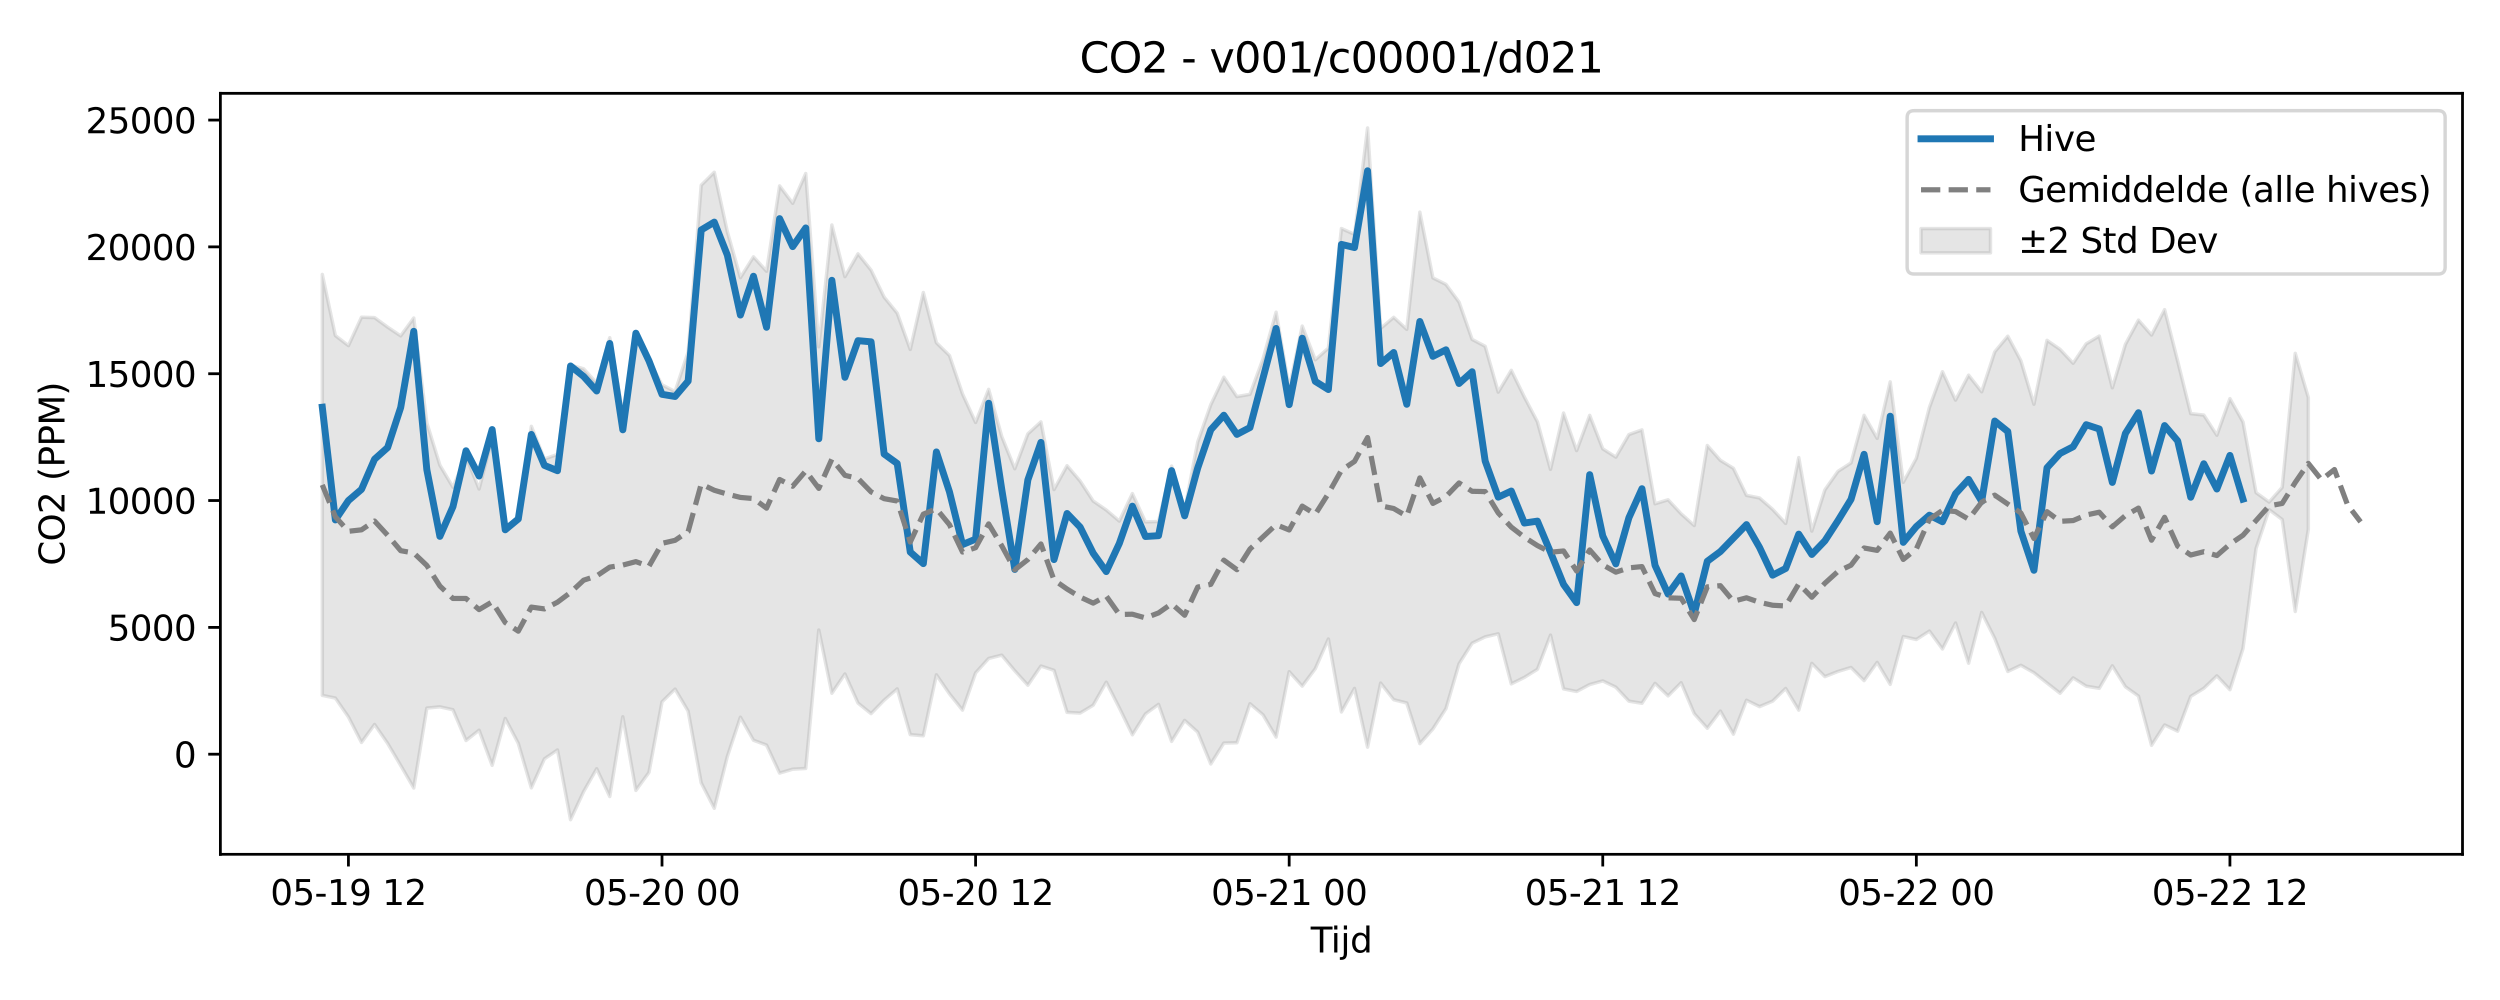 <?xml version="1.0" encoding="utf-8" standalone="no"?>
<!DOCTYPE svg PUBLIC "-//W3C//DTD SVG 1.1//EN"
  "http://www.w3.org/Graphics/SVG/1.1/DTD/svg11.dtd">
<svg xmlns:xlink="http://www.w3.org/1999/xlink" width="720pt" height="288pt" viewBox="0 0 720 288" xmlns="http://www.w3.org/2000/svg" version="1.1">
 <defs>
  <style type="text/css">*{stroke-linejoin: round; stroke-linecap: butt}</style>
 </defs>
 <g id="figure_1">
  <g id="patch_1">
   <path d="M 0 288 
L 720 288 
L 720 0 
L 0 0 
z
" style="fill: #ffffff"/>
  </g>
  <g id="axes_1">
   <g id="patch_2">
    <path d="M 63.47 246.04 
L 709.2 246.04 
L 709.2 26.88 
L 63.47 26.88 
z
" style="fill: #ffffff"/>
   </g>
   <g id="FillBetweenPolyCollection_1">
    <defs>
     <path id="mef640bac7f" d="M 92.821 -208.969 
L 92.821 -87.735 
L 96.584 -86.954 
L 100.347 -81.518 
L 104.11 -74.172 
L 107.873 -79.349 
L 111.636 -73.909 
L 115.399 -67.546 
L 119.162 -61.051 
L 122.925 -84.072 
L 126.688 -84.425 
L 130.451 -83.593 
L 134.214 -74.73 
L 137.977 -77.698 
L 141.74 -67.581 
L 145.503 -81.087 
L 149.266 -73.909 
L 153.029 -61.094 
L 156.792 -69.449 
L 160.555 -72.015 
L 164.318 -51.922 
L 168.081 -60.007 
L 171.844 -66.601 
L 175.607 -58.593 
L 179.37 -81.572 
L 183.133 -60.356 
L 186.896 -65.531 
L 190.659 -85.868 
L 194.422 -89.541 
L 198.185 -83.178 
L 201.948 -62.541 
L 205.711 -55.208 
L 209.474 -70.129 
L 213.237 -81.447 
L 217 -74.806 
L 220.763 -73.417 
L 224.526 -65.348 
L 228.289 -66.472 
L 232.052 -66.68 
L 235.815 -106.562 
L 239.578 -88.341 
L 243.341 -93.891 
L 247.104 -85.511 
L 250.867 -82.473 
L 254.63 -86.34 
L 258.393 -89.598 
L 262.156 -76.428 
L 265.919 -76.089 
L 269.682 -93.656 
L 273.445 -88.179 
L 277.208 -83.486 
L 280.971 -94.196 
L 284.734 -98.364 
L 288.497 -99.318 
L 292.26 -94.811 
L 296.023 -90.655 
L 299.786 -96.177 
L 303.549 -94.948 
L 307.312 -82.833 
L 311.075 -82.635 
L 314.838 -84.902 
L 318.601 -91.534 
L 322.364 -84.144 
L 326.127 -76.373 
L 329.89 -82.382 
L 333.653 -85.145 
L 337.416 -74.478 
L 341.179 -80.532 
L 344.942 -77.148 
L 348.705 -67.971 
L 352.468 -73.996 
L 356.231 -74.087 
L 359.994 -85.327 
L 363.757 -82.117 
L 367.52 -75.716 
L 371.283 -94.561 
L 375.046 -90.396 
L 378.809 -95.426 
L 382.572 -103.976 
L 386.335 -82.947 
L 390.098 -89.729 
L 393.861 -72.811 
L 397.624 -91.271 
L 401.387 -86.48 
L 405.15 -85.539 
L 408.913 -73.82 
L 412.676 -78.064 
L 416.439 -83.926 
L 420.202 -96.824 
L 423.965 -102.758 
L 427.728 -104.578 
L 431.491 -105.465 
L 435.254 -91.041 
L 439.017 -92.908 
L 442.78 -95.242 
L 446.543 -105.082 
L 450.306 -89.593 
L 454.069 -88.852 
L 457.832 -90.853 
L 461.595 -91.895 
L 465.358 -90.087 
L 469.121 -86.063 
L 472.884 -85.452 
L 476.647 -91.189 
L 480.41 -87.582 
L 484.173 -91.37 
L 487.936 -82.476 
L 491.699 -78.259 
L 495.462 -83.213 
L 499.225 -76.554 
L 502.988 -86.334 
L 506.751 -84.487 
L 510.514 -86.065 
L 514.277 -89.721 
L 518.04 -83.474 
L 521.803 -96.952 
L 525.566 -93.138 
L 529.329 -94.615 
L 533.092 -95.767 
L 536.855 -91.976 
L 540.618 -97.231 
L 544.381 -90.899 
L 548.144 -104.672 
L 551.907 -103.823 
L 555.67 -106.251 
L 559.433 -101.085 
L 563.196 -108.582 
L 566.959 -96.988 
L 570.722 -111.623 
L 574.485 -104.138 
L 578.248 -94.609 
L 582.011 -96.402 
L 585.774 -94.257 
L 589.537 -91.295 
L 593.3 -88.343 
L 597.063 -92.771 
L 600.826 -90.38 
L 604.589 -89.755 
L 608.352 -96.246 
L 612.115 -90.213 
L 615.878 -87.528 
L 619.641 -73.343 
L 623.404 -79.216 
L 627.167 -77.424 
L 630.93 -87.443 
L 634.693 -89.751 
L 638.456 -93.354 
L 642.219 -89.362 
L 645.982 -101.225 
L 649.745 -130.031 
L 653.508 -141.218 
L 657.271 -138.383 
L 661.034 -111.883 
L 664.797 -135.58 
L 664.797 -173.508 
L 664.797 -173.508 
L 661.034 -186.244 
L 657.271 -147.627 
L 653.508 -143.402 
L 649.745 -146.121 
L 645.982 -166.481 
L 642.219 -173.204 
L 638.456 -162.648 
L 634.693 -168.463 
L 630.93 -168.872 
L 627.167 -184.018 
L 623.404 -198.82 
L 619.641 -191.505 
L 615.878 -195.808 
L 612.115 -188.827 
L 608.352 -176.311 
L 604.589 -191.214 
L 600.826 -188.987 
L 597.063 -183.379 
L 593.3 -187.385 
L 589.537 -189.983 
L 585.774 -171.586 
L 582.011 -184.105 
L 578.248 -191.173 
L 574.485 -186.665 
L 570.722 -175.152 
L 566.959 -179.957 
L 563.196 -172.771 
L 559.433 -180.949 
L 555.67 -170.659 
L 551.907 -156.006 
L 548.144 -149.096 
L 544.381 -178.03 
L 540.618 -161.745 
L 536.855 -168.382 
L 533.092 -154.678 
L 529.329 -152.253 
L 525.566 -146.917 
L 521.803 -135.044 
L 518.04 -156.221 
L 514.277 -137.25 
L 510.514 -141.31 
L 506.751 -144.585 
L 502.988 -145.337 
L 499.225 -153.119 
L 495.462 -155.438 
L 491.699 -159.706 
L 487.936 -136.651 
L 484.173 -140.023 
L 480.41 -144.064 
L 476.647 -142.917 
L 472.884 -164.194 
L 469.121 -162.847 
L 465.358 -156.348 
L 461.595 -158.743 
L 457.832 -168.38 
L 454.069 -158.223 
L 450.306 -169.051 
L 446.543 -152.83 
L 442.78 -166.508 
L 439.017 -173.663 
L 435.254 -181.344 
L 431.491 -175.07 
L 427.728 -188.27 
L 423.965 -190.257 
L 420.202 -200.997 
L 416.439 -206.087 
L 412.676 -207.968 
L 408.913 -226.905 
L 405.15 -193.142 
L 401.387 -196.616 
L 397.624 -193.403 
L 393.861 -251.158 
L 390.098 -220.485 
L 386.335 -222.19 
L 382.572 -187.751 
L 378.809 -184.381 
L 375.046 -194.09 
L 371.283 -176.171 
L 367.52 -198.084 
L 363.757 -184.673 
L 359.994 -174.437 
L 356.231 -173.773 
L 352.468 -179.361 
L 348.705 -171.44 
L 344.942 -160.708 
L 341.179 -141.087 
L 337.416 -153.766 
L 333.653 -137.804 
L 329.89 -137.699 
L 326.127 -145.844 
L 322.364 -137.918 
L 318.601 -141.122 
L 314.838 -143.702 
L 311.075 -149.465 
L 307.312 -153.881 
L 303.549 -147.001 
L 299.786 -166.499 
L 296.023 -163.046 
L 292.26 -152.999 
L 288.497 -162.313 
L 284.734 -175.866 
L 280.971 -166.333 
L 277.208 -174.541 
L 273.445 -185.61 
L 269.682 -189.29 
L 265.919 -203.765 
L 262.156 -187.356 
L 258.393 -197.812 
L 254.63 -202.427 
L 250.867 -210.209 
L 247.104 -214.903 
L 243.341 -208.321 
L 239.578 -223.208 
L 235.815 -188.123 
L 232.052 -238.031 
L 228.289 -229.453 
L 224.526 -234.466 
L 220.763 -209.884 
L 217 -214.028 
L 213.237 -208.036 
L 209.474 -221.268 
L 205.711 -238.397 
L 201.948 -234.667 
L 198.185 -186.665 
L 194.422 -175.232 
L 190.659 -177.168 
L 186.896 -184.267 
L 183.133 -192.148 
L 179.37 -168.948 
L 175.607 -190.741 
L 171.844 -177.665 
L 168.081 -181.794 
L 164.318 -182.842 
L 160.555 -157.124 
L 156.792 -155.814 
L 153.029 -165.223 
L 149.266 -138.535 
L 145.503 -136.335 
L 141.74 -161.749 
L 137.977 -147.17 
L 134.214 -156.538 
L 130.451 -147.678 
L 126.688 -154.018 
L 122.925 -166.227 
L 119.162 -196.412 
L 115.399 -191.265 
L 111.636 -193.789 
L 107.873 -196.531 
L 104.11 -196.645 
L 100.347 -188.458 
L 96.584 -191.358 
L 92.821 -208.969 
z
" style="stroke: #808080; stroke-opacity: 0.2"/>
    </defs>
    <g clip-path="url(#p277e6a2f33)">
     <use xlink:href="#mef640bac7f" x="0" y="288" style="fill: #808080; fill-opacity: 0.2; stroke: #808080; stroke-opacity: 0.2"/>
    </g>
   </g>
   <g id="matplotlib.axis_1">
    <g id="xtick_1">
     <g id="line2d_1">
      <defs>
       <path id="m18414db551" d="M 0 0 
L 0 3.5 
" style="stroke: #000000; stroke-width: 0.8"/>
      </defs>
      <g>
       <use xlink:href="#m18414db551" x="100.347" y="246.04" style="stroke: #000000; stroke-width: 0.8"/>
      </g>
     </g>
     <g id="text_1">
      <!-- 05-19 12 -->
      <g transform="translate(77.867 260.638) scale(0.1 -0.1)">
       <defs>
        <path id="DejaVuSans-30" d="M 2034 4250 
Q 1547 4250 1301 3770 
Q 1056 3291 1056 2328 
Q 1056 1369 1301 889 
Q 1547 409 2034 409 
Q 2525 409 2770 889 
Q 3016 1369 3016 2328 
Q 3016 3291 2770 3770 
Q 2525 4250 2034 4250 
z
M 2034 4750 
Q 2819 4750 3233 4129 
Q 3647 3509 3647 2328 
Q 3647 1150 3233 529 
Q 2819 -91 2034 -91 
Q 1250 -91 836 529 
Q 422 1150 422 2328 
Q 422 3509 836 4129 
Q 1250 4750 2034 4750 
z
" transform="scale(0.016)"/>
        <path id="DejaVuSans-35" d="M 691 4666 
L 3169 4666 
L 3169 4134 
L 1269 4134 
L 1269 2991 
Q 1406 3038 1543 3061 
Q 1681 3084 1819 3084 
Q 2600 3084 3056 2656 
Q 3513 2228 3513 1497 
Q 3513 744 3044 326 
Q 2575 -91 1722 -91 
Q 1428 -91 1123 -41 
Q 819 9 494 109 
L 494 744 
Q 775 591 1075 516 
Q 1375 441 1709 441 
Q 2250 441 2565 725 
Q 2881 1009 2881 1497 
Q 2881 1984 2565 2268 
Q 2250 2553 1709 2553 
Q 1456 2553 1204 2497 
Q 953 2441 691 2322 
L 691 4666 
z
" transform="scale(0.016)"/>
        <path id="DejaVuSans-2d" d="M 313 2009 
L 1997 2009 
L 1997 1497 
L 313 1497 
L 313 2009 
z
" transform="scale(0.016)"/>
        <path id="DejaVuSans-31" d="M 794 531 
L 1825 531 
L 1825 4091 
L 703 3866 
L 703 4441 
L 1819 4666 
L 2450 4666 
L 2450 531 
L 3481 531 
L 3481 0 
L 794 0 
L 794 531 
z
" transform="scale(0.016)"/>
        <path id="DejaVuSans-39" d="M 703 97 
L 703 672 
Q 941 559 1184 500 
Q 1428 441 1663 441 
Q 2288 441 2617 861 
Q 2947 1281 2994 2138 
Q 2813 1869 2534 1725 
Q 2256 1581 1919 1581 
Q 1219 1581 811 2004 
Q 403 2428 403 3163 
Q 403 3881 828 4315 
Q 1253 4750 1959 4750 
Q 2769 4750 3195 4129 
Q 3622 3509 3622 2328 
Q 3622 1225 3098 567 
Q 2575 -91 1691 -91 
Q 1453 -91 1209 -44 
Q 966 3 703 97 
z
M 1959 2075 
Q 2384 2075 2632 2365 
Q 2881 2656 2881 3163 
Q 2881 3666 2632 3958 
Q 2384 4250 1959 4250 
Q 1534 4250 1286 3958 
Q 1038 3666 1038 3163 
Q 1038 2656 1286 2365 
Q 1534 2075 1959 2075 
z
" transform="scale(0.016)"/>
        <path id="DejaVuSans-20" transform="scale(0.016)"/>
        <path id="DejaVuSans-32" d="M 1228 531 
L 3431 531 
L 3431 0 
L 469 0 
L 469 531 
Q 828 903 1448 1529 
Q 2069 2156 2228 2338 
Q 2531 2678 2651 2914 
Q 2772 3150 2772 3378 
Q 2772 3750 2511 3984 
Q 2250 4219 1831 4219 
Q 1534 4219 1204 4116 
Q 875 4013 500 3803 
L 500 4441 
Q 881 4594 1212 4672 
Q 1544 4750 1819 4750 
Q 2544 4750 2975 4387 
Q 3406 4025 3406 3419 
Q 3406 3131 3298 2873 
Q 3191 2616 2906 2266 
Q 2828 2175 2409 1742 
Q 1991 1309 1228 531 
z
" transform="scale(0.016)"/>
       </defs>
       <use xlink:href="#DejaVuSans-30"/>
       <use xlink:href="#DejaVuSans-35" transform="translate(63.623 0)"/>
       <use xlink:href="#DejaVuSans-2d" transform="translate(127.246 0)"/>
       <use xlink:href="#DejaVuSans-31" transform="translate(163.33 0)"/>
       <use xlink:href="#DejaVuSans-39" transform="translate(226.953 0)"/>
       <use xlink:href="#DejaVuSans-20" transform="translate(290.576 0)"/>
       <use xlink:href="#DejaVuSans-31" transform="translate(322.363 0)"/>
       <use xlink:href="#DejaVuSans-32" transform="translate(385.986 0)"/>
      </g>
     </g>
    </g>
    <g id="xtick_2">
     <g id="line2d_2">
      <g>
       <use xlink:href="#m18414db551" x="190.659" y="246.04" style="stroke: #000000; stroke-width: 0.8"/>
      </g>
     </g>
     <g id="text_2">
      <!-- 05-20 00 -->
      <g transform="translate(168.179 260.638) scale(0.1 -0.1)">
       <use xlink:href="#DejaVuSans-30"/>
       <use xlink:href="#DejaVuSans-35" transform="translate(63.623 0)"/>
       <use xlink:href="#DejaVuSans-2d" transform="translate(127.246 0)"/>
       <use xlink:href="#DejaVuSans-32" transform="translate(163.33 0)"/>
       <use xlink:href="#DejaVuSans-30" transform="translate(226.953 0)"/>
       <use xlink:href="#DejaVuSans-20" transform="translate(290.576 0)"/>
       <use xlink:href="#DejaVuSans-30" transform="translate(322.363 0)"/>
       <use xlink:href="#DejaVuSans-30" transform="translate(385.986 0)"/>
      </g>
     </g>
    </g>
    <g id="xtick_3">
     <g id="line2d_3">
      <g>
       <use xlink:href="#m18414db551" x="280.971" y="246.04" style="stroke: #000000; stroke-width: 0.8"/>
      </g>
     </g>
     <g id="text_3">
      <!-- 05-20 12 -->
      <g transform="translate(258.491 260.638) scale(0.1 -0.1)">
       <use xlink:href="#DejaVuSans-30"/>
       <use xlink:href="#DejaVuSans-35" transform="translate(63.623 0)"/>
       <use xlink:href="#DejaVuSans-2d" transform="translate(127.246 0)"/>
       <use xlink:href="#DejaVuSans-32" transform="translate(163.33 0)"/>
       <use xlink:href="#DejaVuSans-30" transform="translate(226.953 0)"/>
       <use xlink:href="#DejaVuSans-20" transform="translate(290.576 0)"/>
       <use xlink:href="#DejaVuSans-31" transform="translate(322.363 0)"/>
       <use xlink:href="#DejaVuSans-32" transform="translate(385.986 0)"/>
      </g>
     </g>
    </g>
    <g id="xtick_4">
     <g id="line2d_4">
      <g>
       <use xlink:href="#m18414db551" x="371.283" y="246.04" style="stroke: #000000; stroke-width: 0.8"/>
      </g>
     </g>
     <g id="text_4">
      <!-- 05-21 00 -->
      <g transform="translate(348.803 260.638) scale(0.1 -0.1)">
       <use xlink:href="#DejaVuSans-30"/>
       <use xlink:href="#DejaVuSans-35" transform="translate(63.623 0)"/>
       <use xlink:href="#DejaVuSans-2d" transform="translate(127.246 0)"/>
       <use xlink:href="#DejaVuSans-32" transform="translate(163.33 0)"/>
       <use xlink:href="#DejaVuSans-31" transform="translate(226.953 0)"/>
       <use xlink:href="#DejaVuSans-20" transform="translate(290.576 0)"/>
       <use xlink:href="#DejaVuSans-30" transform="translate(322.363 0)"/>
       <use xlink:href="#DejaVuSans-30" transform="translate(385.986 0)"/>
      </g>
     </g>
    </g>
    <g id="xtick_5">
     <g id="line2d_5">
      <g>
       <use xlink:href="#m18414db551" x="461.595" y="246.04" style="stroke: #000000; stroke-width: 0.8"/>
      </g>
     </g>
     <g id="text_5">
      <!-- 05-21 12 -->
      <g transform="translate(439.114 260.638) scale(0.1 -0.1)">
       <use xlink:href="#DejaVuSans-30"/>
       <use xlink:href="#DejaVuSans-35" transform="translate(63.623 0)"/>
       <use xlink:href="#DejaVuSans-2d" transform="translate(127.246 0)"/>
       <use xlink:href="#DejaVuSans-32" transform="translate(163.33 0)"/>
       <use xlink:href="#DejaVuSans-31" transform="translate(226.953 0)"/>
       <use xlink:href="#DejaVuSans-20" transform="translate(290.576 0)"/>
       <use xlink:href="#DejaVuSans-31" transform="translate(322.363 0)"/>
       <use xlink:href="#DejaVuSans-32" transform="translate(385.986 0)"/>
      </g>
     </g>
    </g>
    <g id="xtick_6">
     <g id="line2d_6">
      <g>
       <use xlink:href="#m18414db551" x="551.907" y="246.04" style="stroke: #000000; stroke-width: 0.8"/>
      </g>
     </g>
     <g id="text_6">
      <!-- 05-22 00 -->
      <g transform="translate(529.426 260.638) scale(0.1 -0.1)">
       <use xlink:href="#DejaVuSans-30"/>
       <use xlink:href="#DejaVuSans-35" transform="translate(63.623 0)"/>
       <use xlink:href="#DejaVuSans-2d" transform="translate(127.246 0)"/>
       <use xlink:href="#DejaVuSans-32" transform="translate(163.33 0)"/>
       <use xlink:href="#DejaVuSans-32" transform="translate(226.953 0)"/>
       <use xlink:href="#DejaVuSans-20" transform="translate(290.576 0)"/>
       <use xlink:href="#DejaVuSans-30" transform="translate(322.363 0)"/>
       <use xlink:href="#DejaVuSans-30" transform="translate(385.986 0)"/>
      </g>
     </g>
    </g>
    <g id="xtick_7">
     <g id="line2d_7">
      <g>
       <use xlink:href="#m18414db551" x="642.219" y="246.04" style="stroke: #000000; stroke-width: 0.8"/>
      </g>
     </g>
     <g id="text_7">
      <!-- 05-22 12 -->
      <g transform="translate(619.738 260.638) scale(0.1 -0.1)">
       <use xlink:href="#DejaVuSans-30"/>
       <use xlink:href="#DejaVuSans-35" transform="translate(63.623 0)"/>
       <use xlink:href="#DejaVuSans-2d" transform="translate(127.246 0)"/>
       <use xlink:href="#DejaVuSans-32" transform="translate(163.33 0)"/>
       <use xlink:href="#DejaVuSans-32" transform="translate(226.953 0)"/>
       <use xlink:href="#DejaVuSans-20" transform="translate(290.576 0)"/>
       <use xlink:href="#DejaVuSans-31" transform="translate(322.363 0)"/>
       <use xlink:href="#DejaVuSans-32" transform="translate(385.986 0)"/>
      </g>
     </g>
    </g>
    <g id="text_8">
     <!-- Tijd -->
     <g transform="translate(377.485 274.317) scale(0.1 -0.1)">
      <defs>
       <path id="DejaVuSans-54" d="M -19 4666 
L 3928 4666 
L 3928 4134 
L 2272 4134 
L 2272 0 
L 1638 0 
L 1638 4134 
L -19 4134 
L -19 4666 
z
" transform="scale(0.016)"/>
       <path id="DejaVuSans-69" d="M 603 3500 
L 1178 3500 
L 1178 0 
L 603 0 
L 603 3500 
z
M 603 4863 
L 1178 4863 
L 1178 4134 
L 603 4134 
L 603 4863 
z
" transform="scale(0.016)"/>
       <path id="DejaVuSans-6a" d="M 603 3500 
L 1178 3500 
L 1178 -63 
Q 1178 -731 923 -1031 
Q 669 -1331 103 -1331 
L -116 -1331 
L -116 -844 
L 38 -844 
Q 366 -844 484 -692 
Q 603 -541 603 -63 
L 603 3500 
z
M 603 4863 
L 1178 4863 
L 1178 4134 
L 603 4134 
L 603 4863 
z
" transform="scale(0.016)"/>
       <path id="DejaVuSans-64" d="M 2906 2969 
L 2906 4863 
L 3481 4863 
L 3481 0 
L 2906 0 
L 2906 525 
Q 2725 213 2448 61 
Q 2172 -91 1784 -91 
Q 1150 -91 751 415 
Q 353 922 353 1747 
Q 353 2572 751 3078 
Q 1150 3584 1784 3584 
Q 2172 3584 2448 3432 
Q 2725 3281 2906 2969 
z
M 947 1747 
Q 947 1113 1208 752 
Q 1469 391 1925 391 
Q 2381 391 2643 752 
Q 2906 1113 2906 1747 
Q 2906 2381 2643 2742 
Q 2381 3103 1925 3103 
Q 1469 3103 1208 2742 
Q 947 2381 947 1747 
z
" transform="scale(0.016)"/>
      </defs>
      <use xlink:href="#DejaVuSans-54"/>
      <use xlink:href="#DejaVuSans-69" transform="translate(57.959 0)"/>
      <use xlink:href="#DejaVuSans-6a" transform="translate(85.742 0)"/>
      <use xlink:href="#DejaVuSans-64" transform="translate(113.525 0)"/>
     </g>
    </g>
   </g>
   <g id="matplotlib.axis_2">
    <g id="ytick_1">
     <g id="line2d_8">
      <defs>
       <path id="m251f158c8e" d="M 0 0 
L -3.5 0 
" style="stroke: #000000; stroke-width: 0.8"/>
      </defs>
      <g>
       <use xlink:href="#m251f158c8e" x="63.47" y="217.214" style="stroke: #000000; stroke-width: 0.8"/>
      </g>
     </g>
     <g id="text_9">
      <!-- 0 -->
      <g transform="translate(50.108 221.013) scale(0.1 -0.1)">
       <use xlink:href="#DejaVuSans-30"/>
      </g>
     </g>
    </g>
    <g id="ytick_2">
     <g id="line2d_9">
      <g>
       <use xlink:href="#m251f158c8e" x="63.47" y="180.685" style="stroke: #000000; stroke-width: 0.8"/>
      </g>
     </g>
     <g id="text_10">
      <!-- 5000 -->
      <g transform="translate(31.02 184.485) scale(0.1 -0.1)">
       <use xlink:href="#DejaVuSans-35"/>
       <use xlink:href="#DejaVuSans-30" transform="translate(63.623 0)"/>
       <use xlink:href="#DejaVuSans-30" transform="translate(127.246 0)"/>
       <use xlink:href="#DejaVuSans-30" transform="translate(190.869 0)"/>
      </g>
     </g>
    </g>
    <g id="ytick_3">
     <g id="line2d_10">
      <g>
       <use xlink:href="#m251f158c8e" x="63.47" y="144.157" style="stroke: #000000; stroke-width: 0.8"/>
      </g>
     </g>
     <g id="text_11">
      <!-- 10000 -->
      <g transform="translate(24.657 147.956) scale(0.1 -0.1)">
       <use xlink:href="#DejaVuSans-31"/>
       <use xlink:href="#DejaVuSans-30" transform="translate(63.623 0)"/>
       <use xlink:href="#DejaVuSans-30" transform="translate(127.246 0)"/>
       <use xlink:href="#DejaVuSans-30" transform="translate(190.869 0)"/>
       <use xlink:href="#DejaVuSans-30" transform="translate(254.492 0)"/>
      </g>
     </g>
    </g>
    <g id="ytick_4">
     <g id="line2d_11">
      <g>
       <use xlink:href="#m251f158c8e" x="63.47" y="107.629" style="stroke: #000000; stroke-width: 0.8"/>
      </g>
     </g>
     <g id="text_12">
      <!-- 15000 -->
      <g transform="translate(24.657 111.428) scale(0.1 -0.1)">
       <use xlink:href="#DejaVuSans-31"/>
       <use xlink:href="#DejaVuSans-35" transform="translate(63.623 0)"/>
       <use xlink:href="#DejaVuSans-30" transform="translate(127.246 0)"/>
       <use xlink:href="#DejaVuSans-30" transform="translate(190.869 0)"/>
       <use xlink:href="#DejaVuSans-30" transform="translate(254.492 0)"/>
      </g>
     </g>
    </g>
    <g id="ytick_5">
     <g id="line2d_12">
      <g>
       <use xlink:href="#m251f158c8e" x="63.47" y="71.101" style="stroke: #000000; stroke-width: 0.8"/>
      </g>
     </g>
     <g id="text_13">
      <!-- 20000 -->
      <g transform="translate(24.657 74.9) scale(0.1 -0.1)">
       <use xlink:href="#DejaVuSans-32"/>
       <use xlink:href="#DejaVuSans-30" transform="translate(63.623 0)"/>
       <use xlink:href="#DejaVuSans-30" transform="translate(127.246 0)"/>
       <use xlink:href="#DejaVuSans-30" transform="translate(190.869 0)"/>
       <use xlink:href="#DejaVuSans-30" transform="translate(254.492 0)"/>
      </g>
     </g>
    </g>
    <g id="ytick_6">
     <g id="line2d_13">
      <g>
       <use xlink:href="#m251f158c8e" x="63.47" y="34.573" style="stroke: #000000; stroke-width: 0.8"/>
      </g>
     </g>
     <g id="text_14">
      <!-- 25000 -->
      <g transform="translate(24.657 38.372) scale(0.1 -0.1)">
       <use xlink:href="#DejaVuSans-32"/>
       <use xlink:href="#DejaVuSans-35" transform="translate(63.623 0)"/>
       <use xlink:href="#DejaVuSans-30" transform="translate(127.246 0)"/>
       <use xlink:href="#DejaVuSans-30" transform="translate(190.869 0)"/>
       <use xlink:href="#DejaVuSans-30" transform="translate(254.492 0)"/>
      </g>
     </g>
    </g>
    <g id="text_15">
     <!-- CO2 (PPM) -->
     <g transform="translate(18.578 162.903) rotate(-90) scale(0.1 -0.1)">
      <defs>
       <path id="DejaVuSans-43" d="M 4122 4306 
L 4122 3641 
Q 3803 3938 3442 4084 
Q 3081 4231 2675 4231 
Q 1875 4231 1450 3742 
Q 1025 3253 1025 2328 
Q 1025 1406 1450 917 
Q 1875 428 2675 428 
Q 3081 428 3442 575 
Q 3803 722 4122 1019 
L 4122 359 
Q 3791 134 3420 21 
Q 3050 -91 2638 -91 
Q 1578 -91 968 557 
Q 359 1206 359 2328 
Q 359 3453 968 4101 
Q 1578 4750 2638 4750 
Q 3056 4750 3426 4639 
Q 3797 4528 4122 4306 
z
" transform="scale(0.016)"/>
       <path id="DejaVuSans-4f" d="M 2522 4238 
Q 1834 4238 1429 3725 
Q 1025 3213 1025 2328 
Q 1025 1447 1429 934 
Q 1834 422 2522 422 
Q 3209 422 3611 934 
Q 4013 1447 4013 2328 
Q 4013 3213 3611 3725 
Q 3209 4238 2522 4238 
z
M 2522 4750 
Q 3503 4750 4090 4092 
Q 4678 3434 4678 2328 
Q 4678 1225 4090 567 
Q 3503 -91 2522 -91 
Q 1538 -91 948 565 
Q 359 1222 359 2328 
Q 359 3434 948 4092 
Q 1538 4750 2522 4750 
z
" transform="scale(0.016)"/>
       <path id="DejaVuSans-28" d="M 1984 4856 
Q 1566 4138 1362 3434 
Q 1159 2731 1159 2009 
Q 1159 1288 1364 580 
Q 1569 -128 1984 -844 
L 1484 -844 
Q 1016 -109 783 600 
Q 550 1309 550 2009 
Q 550 2706 781 3412 
Q 1013 4119 1484 4856 
L 1984 4856 
z
" transform="scale(0.016)"/>
       <path id="DejaVuSans-50" d="M 1259 4147 
L 1259 2394 
L 2053 2394 
Q 2494 2394 2734 2622 
Q 2975 2850 2975 3272 
Q 2975 3691 2734 3919 
Q 2494 4147 2053 4147 
L 1259 4147 
z
M 628 4666 
L 2053 4666 
Q 2838 4666 3239 4311 
Q 3641 3956 3641 3272 
Q 3641 2581 3239 2228 
Q 2838 1875 2053 1875 
L 1259 1875 
L 1259 0 
L 628 0 
L 628 4666 
z
" transform="scale(0.016)"/>
       <path id="DejaVuSans-4d" d="M 628 4666 
L 1569 4666 
L 2759 1491 
L 3956 4666 
L 4897 4666 
L 4897 0 
L 4281 0 
L 4281 4097 
L 3078 897 
L 2444 897 
L 1241 4097 
L 1241 0 
L 628 0 
L 628 4666 
z
" transform="scale(0.016)"/>
       <path id="DejaVuSans-29" d="M 513 4856 
L 1013 4856 
Q 1481 4119 1714 3412 
Q 1947 2706 1947 2009 
Q 1947 1309 1714 600 
Q 1481 -109 1013 -844 
L 513 -844 
Q 928 -128 1133 580 
Q 1338 1288 1338 2009 
Q 1338 2731 1133 3434 
Q 928 4138 513 4856 
z
" transform="scale(0.016)"/>
      </defs>
      <use xlink:href="#DejaVuSans-43"/>
      <use xlink:href="#DejaVuSans-4f" transform="translate(69.824 0)"/>
      <use xlink:href="#DejaVuSans-32" transform="translate(148.535 0)"/>
      <use xlink:href="#DejaVuSans-20" transform="translate(212.158 0)"/>
      <use xlink:href="#DejaVuSans-28" transform="translate(243.945 0)"/>
      <use xlink:href="#DejaVuSans-50" transform="translate(282.959 0)"/>
      <use xlink:href="#DejaVuSans-50" transform="translate(343.262 0)"/>
      <use xlink:href="#DejaVuSans-4d" transform="translate(403.564 0)"/>
      <use xlink:href="#DejaVuSans-29" transform="translate(489.844 0)"/>
     </g>
    </g>
   </g>
   <g id="line2d_14">
    <path d="M 92.821 117.28 
L 96.584 149.735 
L 100.347 144.16 
L 104.11 140.935 
L 107.873 132.253 
L 111.636 128.891 
L 115.399 117.358 
L 119.162 95.421 
L 122.925 135.264 
L 126.688 154.47 
L 130.451 145.922 
L 134.214 129.824 
L 137.977 137.093 
L 141.74 123.714 
L 145.503 152.578 
L 149.266 149.466 
L 153.029 125.121 
L 156.792 134.029 
L 160.555 135.566 
L 164.318 105.401 
L 168.081 108.408 
L 171.844 112.604 
L 175.607 98.921 
L 179.37 123.782 
L 183.133 95.964 
L 186.896 103.91 
L 190.659 113.566 
L 194.422 114.187 
L 198.185 109.757 
L 201.948 66.23 
L 205.711 63.97 
L 209.474 73.475 
L 213.237 90.731 
L 217 79.563 
L 220.763 94.256 
L 224.526 62.97 
L 228.289 71.02 
L 232.052 65.648 
L 235.815 126.361 
L 239.578 80.73 
L 243.341 108.664 
L 247.104 98.11 
L 250.867 98.446 
L 254.63 130.759 
L 258.393 133.479 
L 262.156 158.988 
L 265.919 162.323 
L 269.682 130.16 
L 273.445 141.648 
L 277.208 156.84 
L 280.971 155.273 
L 284.734 116.133 
L 288.497 140.899 
L 292.26 163.992 
L 296.023 138.215 
L 299.786 127.416 
L 303.549 161.157 
L 307.312 147.89 
L 311.075 151.801 
L 314.838 159.32 
L 318.601 164.613 
L 322.364 156.511 
L 326.127 145.779 
L 329.89 154.513 
L 333.653 154.276 
L 337.416 135.541 
L 341.179 148.56 
L 344.942 134.779 
L 348.705 123.774 
L 352.468 119.586 
L 356.231 125.102 
L 359.994 123.127 
L 367.52 94.598 
L 371.283 116.535 
L 375.046 97.406 
L 378.809 109.84 
L 382.572 112.185 
L 386.335 70.385 
L 390.098 71.298 
L 393.861 49.191 
L 397.624 104.699 
L 401.387 101.521 
L 405.15 116.432 
L 408.913 92.589 
L 412.676 102.622 
L 416.439 100.747 
L 420.202 110.445 
L 423.965 107.064 
L 427.728 132.773 
L 431.491 143.178 
L 435.254 141.422 
L 439.017 150.637 
L 442.78 150.085 
L 446.543 159.032 
L 450.306 168.321 
L 454.069 173.555 
L 457.832 136.705 
L 461.595 154.353 
L 465.358 162.397 
L 469.121 149.114 
L 472.884 140.75 
L 476.647 162.816 
L 480.41 171.098 
L 484.173 165.879 
L 487.936 176.759 
L 491.699 161.647 
L 495.462 158.856 
L 502.988 151.09 
L 506.751 157.66 
L 510.514 165.653 
L 514.277 163.717 
L 518.04 153.837 
L 521.803 159.684 
L 525.566 155.754 
L 529.329 149.953 
L 533.092 143.811 
L 536.855 130.844 
L 540.618 150.245 
L 544.381 119.873 
L 548.144 156.197 
L 551.907 151.655 
L 555.67 148.373 
L 559.433 150.262 
L 563.196 142.19 
L 566.959 138.067 
L 570.722 144.384 
L 574.485 121.256 
L 578.248 124.279 
L 582.011 152.953 
L 585.774 164.24 
L 589.537 134.726 
L 593.3 130.591 
L 597.063 128.655 
L 600.826 122.311 
L 604.589 123.55 
L 608.352 138.934 
L 612.115 124.839 
L 615.878 118.863 
L 619.641 135.657 
L 623.404 122.567 
L 627.167 126.965 
L 630.93 143.203 
L 634.693 133.564 
L 638.456 140.833 
L 642.219 131.165 
L 645.982 143.744 
L 645.982 143.744 
" clip-path="url(#p277e6a2f33)" style="fill: none; stroke: #1f77b4; stroke-width: 2; stroke-linecap: square"/>
   </g>
   <g id="line2d_15">
    <path d="M 92.821 139.648 
L 96.584 148.844 
L 100.347 153.012 
L 104.11 152.592 
L 107.873 150.06 
L 111.636 154.151 
L 115.399 158.594 
L 119.162 159.269 
L 122.925 162.85 
L 126.688 168.779 
L 130.451 172.364 
L 134.214 172.366 
L 137.977 175.566 
L 141.74 173.335 
L 145.503 179.289 
L 149.266 181.778 
L 153.029 174.842 
L 156.792 175.369 
L 160.555 173.43 
L 164.318 170.618 
L 168.081 167.099 
L 171.844 165.867 
L 175.607 163.333 
L 179.37 162.74 
L 183.133 161.748 
L 186.896 163.101 
L 190.659 156.482 
L 194.422 155.613 
L 198.185 153.078 
L 201.948 139.396 
L 205.711 141.197 
L 209.474 142.301 
L 213.237 143.259 
L 217 143.583 
L 220.763 146.35 
L 224.526 138.093 
L 228.289 140.038 
L 232.052 135.645 
L 235.815 140.657 
L 239.578 132.225 
L 243.341 136.894 
L 247.104 137.793 
L 250.867 141.659 
L 254.63 143.617 
L 258.393 144.295 
L 262.156 156.108 
L 265.919 148.073 
L 269.682 146.527 
L 273.445 151.106 
L 277.208 158.986 
L 280.971 157.736 
L 284.734 150.885 
L 288.497 157.184 
L 292.26 164.095 
L 296.023 161.15 
L 299.786 156.662 
L 303.549 167.026 
L 307.312 169.643 
L 311.075 171.95 
L 314.838 173.698 
L 318.601 171.672 
L 322.364 176.969 
L 326.127 176.892 
L 329.89 177.959 
L 333.653 176.525 
L 337.416 173.878 
L 341.179 177.191 
L 344.942 169.072 
L 348.705 168.294 
L 352.468 161.321 
L 356.231 164.07 
L 359.994 158.118 
L 367.52 151.1 
L 371.283 152.634 
L 375.046 145.757 
L 378.809 148.097 
L 382.572 142.136 
L 386.335 135.431 
L 390.098 132.893 
L 393.861 126.015 
L 397.624 145.663 
L 401.387 146.452 
L 405.15 148.66 
L 408.913 137.637 
L 412.676 144.984 
L 416.439 142.993 
L 420.202 139.089 
L 423.965 141.492 
L 427.728 141.576 
L 431.491 147.733 
L 435.254 151.808 
L 439.017 154.714 
L 442.78 157.125 
L 446.543 159.044 
L 450.306 158.678 
L 454.069 164.463 
L 457.832 158.383 
L 461.595 162.681 
L 465.358 164.783 
L 469.121 163.545 
L 472.884 163.177 
L 476.647 170.947 
L 480.41 172.177 
L 484.173 172.304 
L 487.936 178.437 
L 491.699 169.018 
L 495.462 168.675 
L 499.225 173.163 
L 502.988 172.164 
L 506.751 173.464 
L 510.514 174.313 
L 514.277 174.514 
L 518.04 168.152 
L 521.803 172.002 
L 525.566 167.972 
L 529.329 164.566 
L 533.092 162.778 
L 536.855 157.821 
L 540.618 158.512 
L 544.381 153.535 
L 548.144 161.116 
L 551.907 158.086 
L 555.67 149.545 
L 559.433 146.983 
L 563.196 147.323 
L 566.959 149.527 
L 570.722 144.613 
L 574.485 142.599 
L 582.011 147.747 
L 585.774 155.079 
L 589.537 147.361 
L 593.3 150.136 
L 597.063 149.925 
L 600.826 148.317 
L 604.589 147.515 
L 608.352 151.721 
L 612.115 148.48 
L 615.878 146.332 
L 619.641 155.576 
L 623.404 148.982 
L 627.167 157.279 
L 630.93 159.842 
L 634.693 158.893 
L 638.456 159.999 
L 642.219 156.717 
L 645.982 154.147 
L 653.508 145.69 
L 657.271 144.995 
L 661.034 138.936 
L 664.797 133.456 
L 668.56 138.163 
L 672.323 135.23 
L 676.086 145.37 
L 679.849 150.294 
L 679.849 150.294 
" clip-path="url(#p277e6a2f33)" style="fill: none; stroke-dasharray: 5.55,2.4; stroke-dashoffset: 0; stroke: #808080; stroke-width: 1.5"/>
   </g>
   <g id="patch_3">
    <path d="M 63.47 246.04 
L 63.47 26.88 
" style="fill: none; stroke: #000000; stroke-width: 0.8; stroke-linejoin: miter; stroke-linecap: square"/>
   </g>
   <g id="patch_4">
    <path d="M 709.2 246.04 
L 709.2 26.88 
" style="fill: none; stroke: #000000; stroke-width: 0.8; stroke-linejoin: miter; stroke-linecap: square"/>
   </g>
   <g id="patch_5">
    <path d="M 63.47 246.04 
L 709.2 246.04 
" style="fill: none; stroke: #000000; stroke-width: 0.8; stroke-linejoin: miter; stroke-linecap: square"/>
   </g>
   <g id="patch_6">
    <path d="M 63.47 26.88 
L 709.2 26.88 
" style="fill: none; stroke: #000000; stroke-width: 0.8; stroke-linejoin: miter; stroke-linecap: square"/>
   </g>
   <g id="text_16">
    <!-- CO2 - v001/c00001/d021 -->
    <g transform="translate(310.932 20.88) scale(0.12 -0.12)">
     <defs>
      <path id="DejaVuSans-76" d="M 191 3500 
L 800 3500 
L 1894 563 
L 2988 3500 
L 3597 3500 
L 2284 0 
L 1503 0 
L 191 3500 
z
" transform="scale(0.016)"/>
      <path id="DejaVuSans-2f" d="M 1625 4666 
L 2156 4666 
L 531 -594 
L 0 -594 
L 1625 4666 
z
" transform="scale(0.016)"/>
      <path id="DejaVuSans-63" d="M 3122 3366 
L 3122 2828 
Q 2878 2963 2633 3030 
Q 2388 3097 2138 3097 
Q 1578 3097 1268 2742 
Q 959 2388 959 1747 
Q 959 1106 1268 751 
Q 1578 397 2138 397 
Q 2388 397 2633 464 
Q 2878 531 3122 666 
L 3122 134 
Q 2881 22 2623 -34 
Q 2366 -91 2075 -91 
Q 1284 -91 818 406 
Q 353 903 353 1747 
Q 353 2603 823 3093 
Q 1294 3584 2113 3584 
Q 2378 3584 2631 3529 
Q 2884 3475 3122 3366 
z
" transform="scale(0.016)"/>
     </defs>
     <use xlink:href="#DejaVuSans-43"/>
     <use xlink:href="#DejaVuSans-4f" transform="translate(69.824 0)"/>
     <use xlink:href="#DejaVuSans-32" transform="translate(148.535 0)"/>
     <use xlink:href="#DejaVuSans-20" transform="translate(212.158 0)"/>
     <use xlink:href="#DejaVuSans-2d" transform="translate(243.945 0)"/>
     <use xlink:href="#DejaVuSans-20" transform="translate(280.029 0)"/>
     <use xlink:href="#DejaVuSans-76" transform="translate(311.816 0)"/>
     <use xlink:href="#DejaVuSans-30" transform="translate(370.996 0)"/>
     <use xlink:href="#DejaVuSans-30" transform="translate(434.619 0)"/>
     <use xlink:href="#DejaVuSans-31" transform="translate(498.242 0)"/>
     <use xlink:href="#DejaVuSans-2f" transform="translate(561.865 0)"/>
     <use xlink:href="#DejaVuSans-63" transform="translate(595.557 0)"/>
     <use xlink:href="#DejaVuSans-30" transform="translate(650.537 0)"/>
     <use xlink:href="#DejaVuSans-30" transform="translate(714.16 0)"/>
     <use xlink:href="#DejaVuSans-30" transform="translate(777.783 0)"/>
     <use xlink:href="#DejaVuSans-30" transform="translate(841.406 0)"/>
     <use xlink:href="#DejaVuSans-31" transform="translate(905.029 0)"/>
     <use xlink:href="#DejaVuSans-2f" transform="translate(968.652 0)"/>
     <use xlink:href="#DejaVuSans-64" transform="translate(1002.344 0)"/>
     <use xlink:href="#DejaVuSans-30" transform="translate(1065.82 0)"/>
     <use xlink:href="#DejaVuSans-32" transform="translate(1129.443 0)"/>
     <use xlink:href="#DejaVuSans-31" transform="translate(1193.066 0)"/>
    </g>
   </g>
   <g id="legend_1">
    <g id="patch_7">
     <path d="M 551.256 78.914 
L 702.2 78.914 
Q 704.2 78.914 704.2 76.914 
L 704.2 33.88 
Q 704.2 31.88 702.2 31.88 
L 551.256 31.88 
Q 549.256 31.88 549.256 33.88 
L 549.256 76.914 
Q 549.256 78.914 551.256 78.914 
z
" style="fill: #ffffff; opacity: 0.8; stroke: #cccccc; stroke-linejoin: miter"/>
    </g>
    <g id="line2d_16">
     <path d="M 553.256 39.978 
L 563.256 39.978 
L 573.256 39.978 
" style="fill: none; stroke: #1f77b4; stroke-width: 2; stroke-linecap: square"/>
    </g>
    <g id="text_17">
     <!-- Hive -->
     <g transform="translate(581.256 43.478) scale(0.1 -0.1)">
      <defs>
       <path id="DejaVuSans-48" d="M 628 4666 
L 1259 4666 
L 1259 2753 
L 3553 2753 
L 3553 4666 
L 4184 4666 
L 4184 0 
L 3553 0 
L 3553 2222 
L 1259 2222 
L 1259 0 
L 628 0 
L 628 4666 
z
" transform="scale(0.016)"/>
       <path id="DejaVuSans-65" d="M 3597 1894 
L 3597 1613 
L 953 1613 
Q 991 1019 1311 708 
Q 1631 397 2203 397 
Q 2534 397 2845 478 
Q 3156 559 3463 722 
L 3463 178 
Q 3153 47 2828 -22 
Q 2503 -91 2169 -91 
Q 1331 -91 842 396 
Q 353 884 353 1716 
Q 353 2575 817 3079 
Q 1281 3584 2069 3584 
Q 2775 3584 3186 3129 
Q 3597 2675 3597 1894 
z
M 3022 2063 
Q 3016 2534 2758 2815 
Q 2500 3097 2075 3097 
Q 1594 3097 1305 2825 
Q 1016 2553 972 2059 
L 3022 2063 
z
" transform="scale(0.016)"/>
      </defs>
      <use xlink:href="#DejaVuSans-48"/>
      <use xlink:href="#DejaVuSans-69" transform="translate(75.195 0)"/>
      <use xlink:href="#DejaVuSans-76" transform="translate(102.979 0)"/>
      <use xlink:href="#DejaVuSans-65" transform="translate(162.158 0)"/>
     </g>
    </g>
    <g id="line2d_17">
     <path d="M 553.256 54.657 
L 563.256 54.657 
L 573.256 54.657 
" style="fill: none; stroke-dasharray: 5.55,2.4; stroke-dashoffset: 0; stroke: #808080; stroke-width: 1.5"/>
    </g>
    <g id="text_18">
     <!-- Gemiddelde (alle hives) -->
     <g transform="translate(581.256 58.157) scale(0.1 -0.1)">
      <defs>
       <path id="DejaVuSans-47" d="M 3809 666 
L 3809 1919 
L 2778 1919 
L 2778 2438 
L 4434 2438 
L 4434 434 
Q 4069 175 3628 42 
Q 3188 -91 2688 -91 
Q 1594 -91 976 548 
Q 359 1188 359 2328 
Q 359 3472 976 4111 
Q 1594 4750 2688 4750 
Q 3144 4750 3555 4637 
Q 3966 4525 4313 4306 
L 4313 3634 
Q 3963 3931 3569 4081 
Q 3175 4231 2741 4231 
Q 1884 4231 1454 3753 
Q 1025 3275 1025 2328 
Q 1025 1384 1454 906 
Q 1884 428 2741 428 
Q 3075 428 3337 486 
Q 3600 544 3809 666 
z
" transform="scale(0.016)"/>
       <path id="DejaVuSans-6d" d="M 3328 2828 
Q 3544 3216 3844 3400 
Q 4144 3584 4550 3584 
Q 5097 3584 5394 3201 
Q 5691 2819 5691 2113 
L 5691 0 
L 5113 0 
L 5113 2094 
Q 5113 2597 4934 2840 
Q 4756 3084 4391 3084 
Q 3944 3084 3684 2787 
Q 3425 2491 3425 1978 
L 3425 0 
L 2847 0 
L 2847 2094 
Q 2847 2600 2669 2842 
Q 2491 3084 2119 3084 
Q 1678 3084 1418 2786 
Q 1159 2488 1159 1978 
L 1159 0 
L 581 0 
L 581 3500 
L 1159 3500 
L 1159 2956 
Q 1356 3278 1631 3431 
Q 1906 3584 2284 3584 
Q 2666 3584 2933 3390 
Q 3200 3197 3328 2828 
z
" transform="scale(0.016)"/>
       <path id="DejaVuSans-6c" d="M 603 4863 
L 1178 4863 
L 1178 0 
L 603 0 
L 603 4863 
z
" transform="scale(0.016)"/>
       <path id="DejaVuSans-61" d="M 2194 1759 
Q 1497 1759 1228 1600 
Q 959 1441 959 1056 
Q 959 750 1161 570 
Q 1363 391 1709 391 
Q 2188 391 2477 730 
Q 2766 1069 2766 1631 
L 2766 1759 
L 2194 1759 
z
M 3341 1997 
L 3341 0 
L 2766 0 
L 2766 531 
Q 2569 213 2275 61 
Q 1981 -91 1556 -91 
Q 1019 -91 701 211 
Q 384 513 384 1019 
Q 384 1609 779 1909 
Q 1175 2209 1959 2209 
L 2766 2209 
L 2766 2266 
Q 2766 2663 2505 2880 
Q 2244 3097 1772 3097 
Q 1472 3097 1187 3025 
Q 903 2953 641 2809 
L 641 3341 
Q 956 3463 1253 3523 
Q 1550 3584 1831 3584 
Q 2591 3584 2966 3190 
Q 3341 2797 3341 1997 
z
" transform="scale(0.016)"/>
       <path id="DejaVuSans-68" d="M 3513 2113 
L 3513 0 
L 2938 0 
L 2938 2094 
Q 2938 2591 2744 2837 
Q 2550 3084 2163 3084 
Q 1697 3084 1428 2787 
Q 1159 2491 1159 1978 
L 1159 0 
L 581 0 
L 581 4863 
L 1159 4863 
L 1159 2956 
Q 1366 3272 1645 3428 
Q 1925 3584 2291 3584 
Q 2894 3584 3203 3211 
Q 3513 2838 3513 2113 
z
" transform="scale(0.016)"/>
       <path id="DejaVuSans-73" d="M 2834 3397 
L 2834 2853 
Q 2591 2978 2328 3040 
Q 2066 3103 1784 3103 
Q 1356 3103 1142 2972 
Q 928 2841 928 2578 
Q 928 2378 1081 2264 
Q 1234 2150 1697 2047 
L 1894 2003 
Q 2506 1872 2764 1633 
Q 3022 1394 3022 966 
Q 3022 478 2636 193 
Q 2250 -91 1575 -91 
Q 1294 -91 989 -36 
Q 684 19 347 128 
L 347 722 
Q 666 556 975 473 
Q 1284 391 1588 391 
Q 1994 391 2212 530 
Q 2431 669 2431 922 
Q 2431 1156 2273 1281 
Q 2116 1406 1581 1522 
L 1381 1569 
Q 847 1681 609 1914 
Q 372 2147 372 2553 
Q 372 3047 722 3315 
Q 1072 3584 1716 3584 
Q 2034 3584 2315 3537 
Q 2597 3491 2834 3397 
z
" transform="scale(0.016)"/>
      </defs>
      <use xlink:href="#DejaVuSans-47"/>
      <use xlink:href="#DejaVuSans-65" transform="translate(77.49 0)"/>
      <use xlink:href="#DejaVuSans-6d" transform="translate(139.014 0)"/>
      <use xlink:href="#DejaVuSans-69" transform="translate(236.426 0)"/>
      <use xlink:href="#DejaVuSans-64" transform="translate(264.209 0)"/>
      <use xlink:href="#DejaVuSans-64" transform="translate(327.686 0)"/>
      <use xlink:href="#DejaVuSans-65" transform="translate(391.162 0)"/>
      <use xlink:href="#DejaVuSans-6c" transform="translate(452.686 0)"/>
      <use xlink:href="#DejaVuSans-64" transform="translate(480.469 0)"/>
      <use xlink:href="#DejaVuSans-65" transform="translate(543.945 0)"/>
      <use xlink:href="#DejaVuSans-20" transform="translate(605.469 0)"/>
      <use xlink:href="#DejaVuSans-28" transform="translate(637.256 0)"/>
      <use xlink:href="#DejaVuSans-61" transform="translate(676.27 0)"/>
      <use xlink:href="#DejaVuSans-6c" transform="translate(737.549 0)"/>
      <use xlink:href="#DejaVuSans-6c" transform="translate(765.332 0)"/>
      <use xlink:href="#DejaVuSans-65" transform="translate(793.115 0)"/>
      <use xlink:href="#DejaVuSans-20" transform="translate(854.639 0)"/>
      <use xlink:href="#DejaVuSans-68" transform="translate(886.426 0)"/>
      <use xlink:href="#DejaVuSans-69" transform="translate(949.805 0)"/>
      <use xlink:href="#DejaVuSans-76" transform="translate(977.588 0)"/>
      <use xlink:href="#DejaVuSans-65" transform="translate(1036.768 0)"/>
      <use xlink:href="#DejaVuSans-73" transform="translate(1098.291 0)"/>
      <use xlink:href="#DejaVuSans-29" transform="translate(1150.391 0)"/>
     </g>
    </g>
    <g id="patch_8">
     <path d="M 553.256 72.835 
L 573.256 72.835 
L 573.256 65.835 
L 553.256 65.835 
z
" style="fill: #808080; fill-opacity: 0.2; stroke: #808080; stroke-opacity: 0.2; stroke-linejoin: miter"/>
    </g>
    <g id="text_19">
     <!-- ±2 Std Dev -->
     <g transform="translate(581.256 72.835) scale(0.1 -0.1)">
      <defs>
       <path id="DejaVuSans-b1" d="M 2944 4013 
L 2944 2803 
L 4684 2803 
L 4684 2272 
L 2944 2272 
L 2944 1063 
L 2419 1063 
L 2419 2272 
L 678 2272 
L 678 2803 
L 2419 2803 
L 2419 4013 
L 2944 4013 
z
M 678 531 
L 4684 531 
L 4684 0 
L 678 0 
L 678 531 
z
" transform="scale(0.016)"/>
       <path id="DejaVuSans-53" d="M 3425 4513 
L 3425 3897 
Q 3066 4069 2747 4153 
Q 2428 4238 2131 4238 
Q 1616 4238 1336 4038 
Q 1056 3838 1056 3469 
Q 1056 3159 1242 3001 
Q 1428 2844 1947 2747 
L 2328 2669 
Q 3034 2534 3370 2195 
Q 3706 1856 3706 1288 
Q 3706 609 3251 259 
Q 2797 -91 1919 -91 
Q 1588 -91 1214 -16 
Q 841 59 441 206 
L 441 856 
Q 825 641 1194 531 
Q 1563 422 1919 422 
Q 2459 422 2753 634 
Q 3047 847 3047 1241 
Q 3047 1584 2836 1778 
Q 2625 1972 2144 2069 
L 1759 2144 
Q 1053 2284 737 2584 
Q 422 2884 422 3419 
Q 422 4038 858 4394 
Q 1294 4750 2059 4750 
Q 2388 4750 2728 4690 
Q 3069 4631 3425 4513 
z
" transform="scale(0.016)"/>
       <path id="DejaVuSans-74" d="M 1172 4494 
L 1172 3500 
L 2356 3500 
L 2356 3053 
L 1172 3053 
L 1172 1153 
Q 1172 725 1289 603 
Q 1406 481 1766 481 
L 2356 481 
L 2356 0 
L 1766 0 
Q 1100 0 847 248 
Q 594 497 594 1153 
L 594 3053 
L 172 3053 
L 172 3500 
L 594 3500 
L 594 4494 
L 1172 4494 
z
" transform="scale(0.016)"/>
       <path id="DejaVuSans-44" d="M 1259 4147 
L 1259 519 
L 2022 519 
Q 2988 519 3436 956 
Q 3884 1394 3884 2338 
Q 3884 3275 3436 3711 
Q 2988 4147 2022 4147 
L 1259 4147 
z
M 628 4666 
L 1925 4666 
Q 3281 4666 3915 4102 
Q 4550 3538 4550 2338 
Q 4550 1131 3912 565 
Q 3275 0 1925 0 
L 628 0 
L 628 4666 
z
" transform="scale(0.016)"/>
      </defs>
      <use xlink:href="#DejaVuSans-b1"/>
      <use xlink:href="#DejaVuSans-32" transform="translate(83.789 0)"/>
      <use xlink:href="#DejaVuSans-20" transform="translate(147.412 0)"/>
      <use xlink:href="#DejaVuSans-53" transform="translate(179.199 0)"/>
      <use xlink:href="#DejaVuSans-74" transform="translate(242.676 0)"/>
      <use xlink:href="#DejaVuSans-64" transform="translate(281.885 0)"/>
      <use xlink:href="#DejaVuSans-20" transform="translate(345.361 0)"/>
      <use xlink:href="#DejaVuSans-44" transform="translate(377.148 0)"/>
      <use xlink:href="#DejaVuSans-65" transform="translate(454.15 0)"/>
      <use xlink:href="#DejaVuSans-76" transform="translate(515.674 0)"/>
     </g>
    </g>
   </g>
  </g>
 </g>
 <defs>
  <clipPath id="p277e6a2f33">
   <rect x="63.47" y="26.88" width="645.73" height="219.16"/>
  </clipPath>
 </defs>
</svg>
